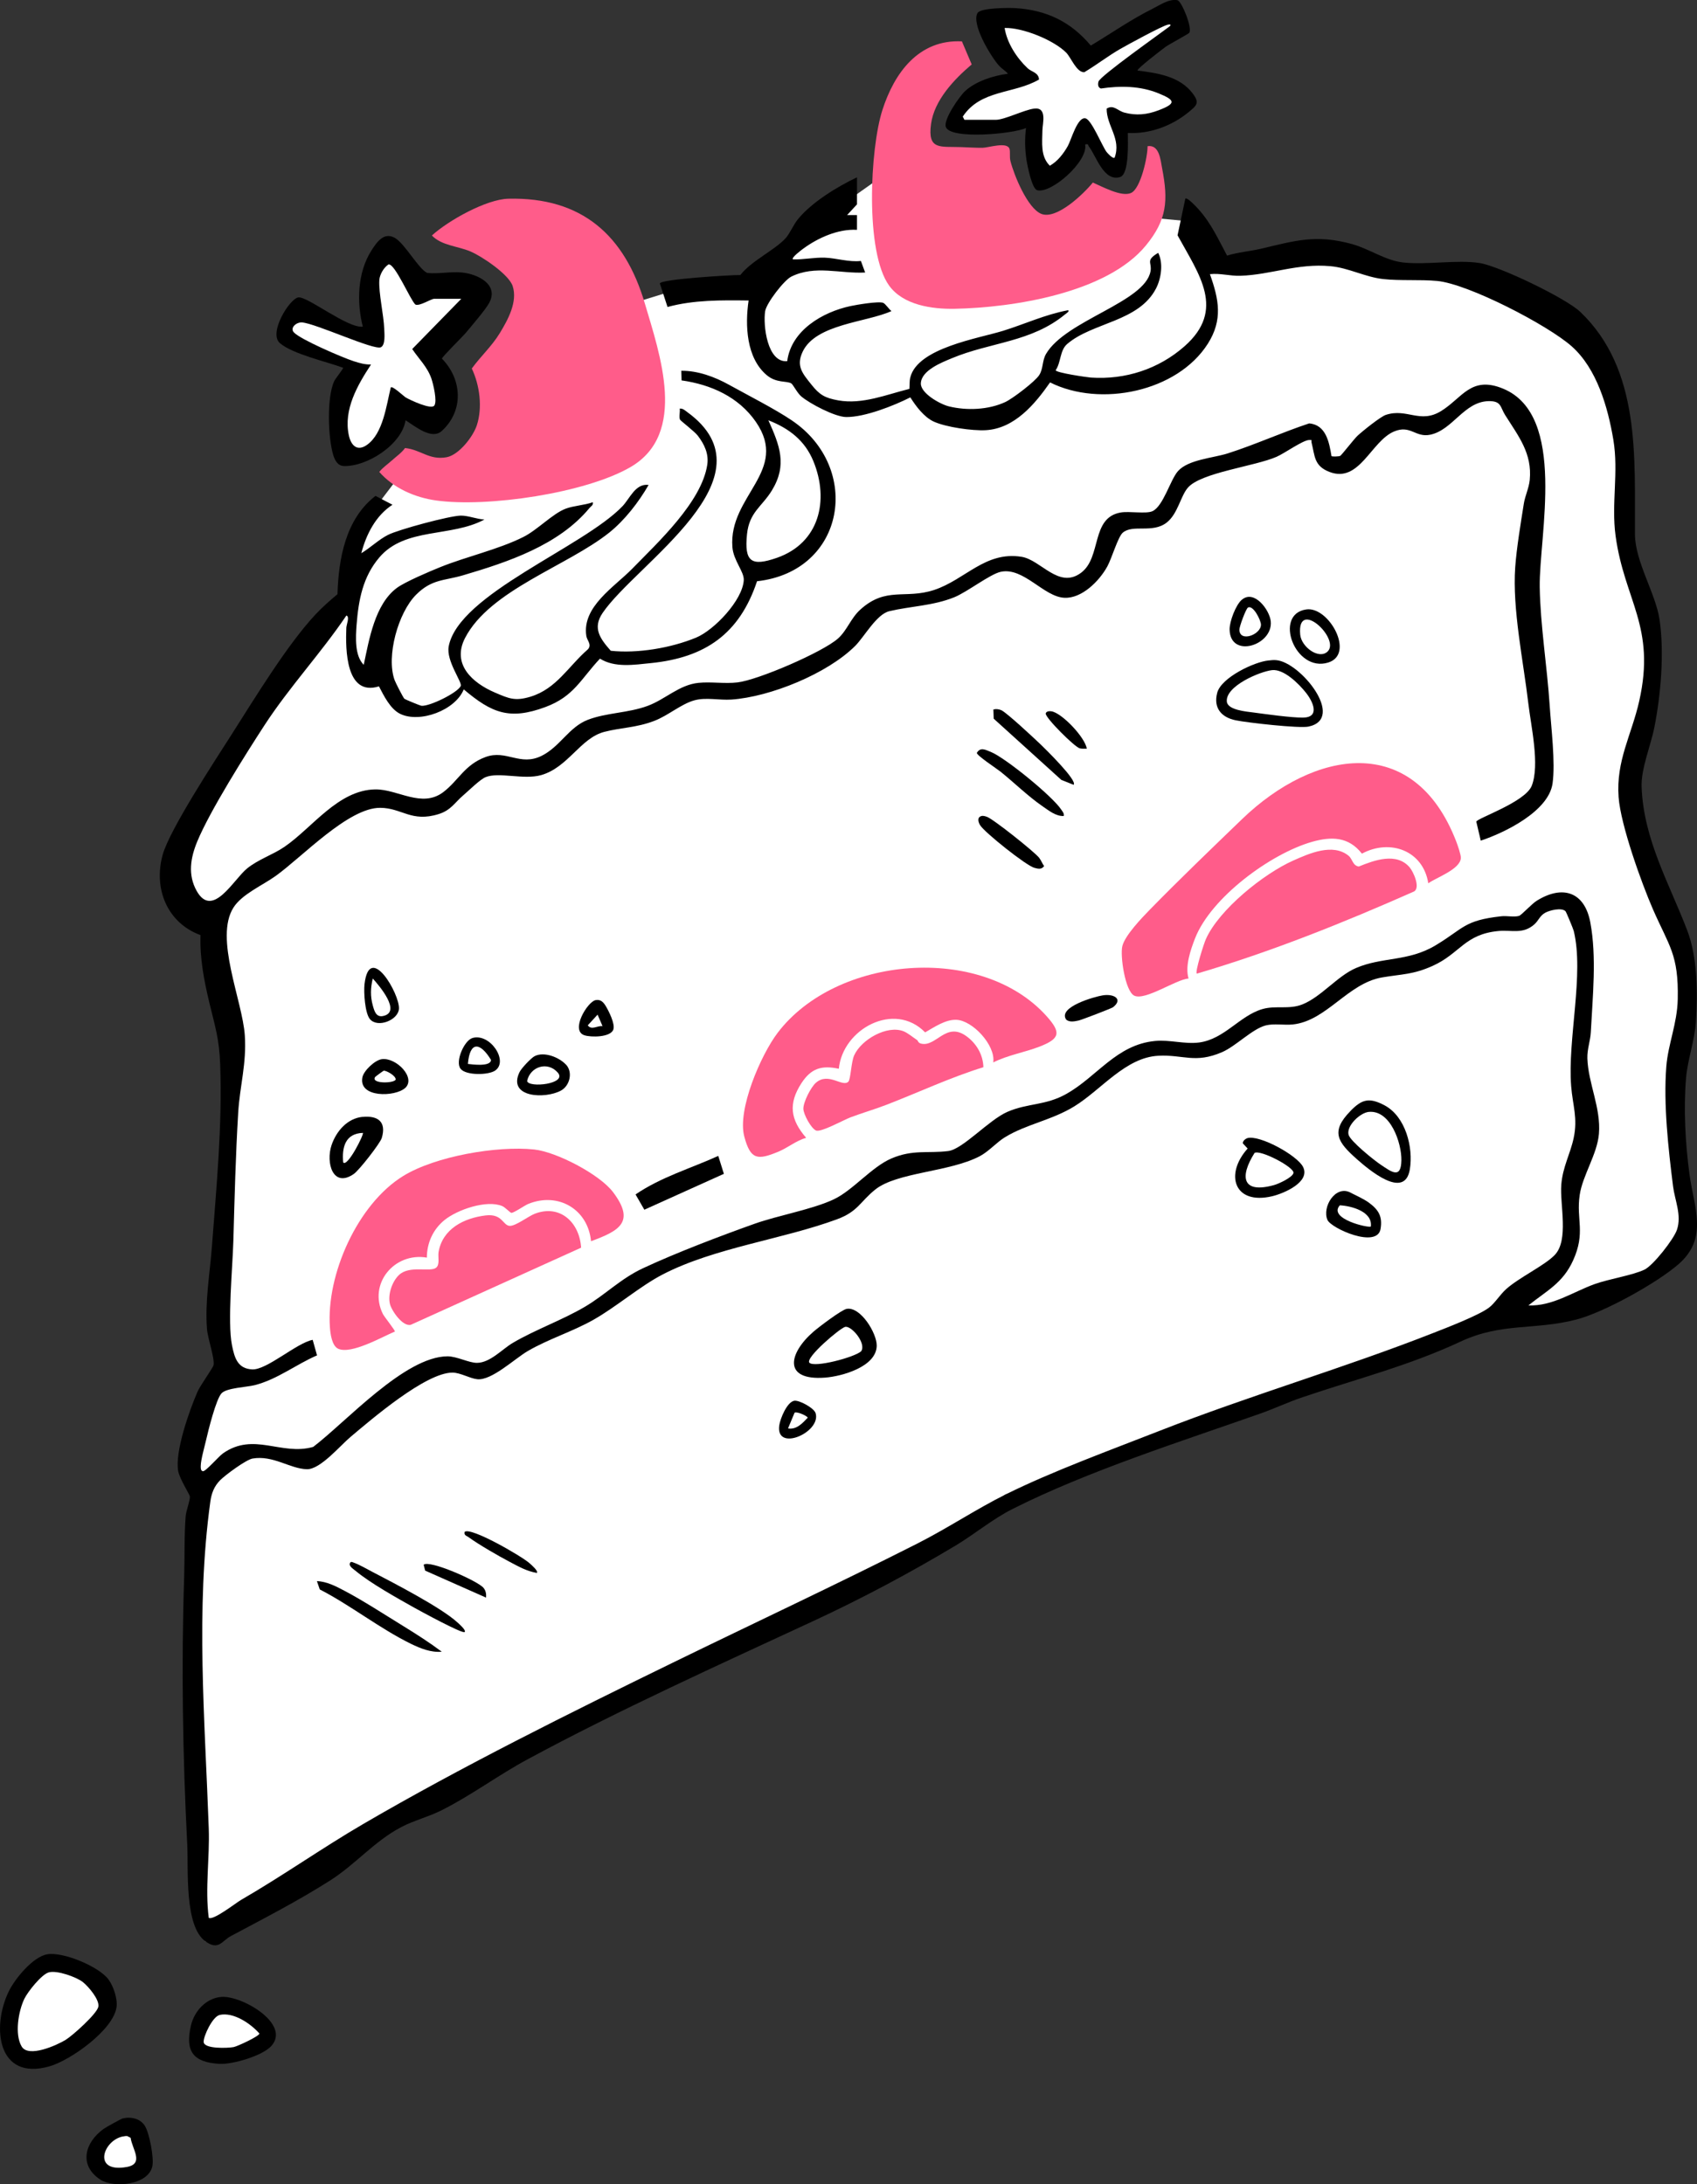 <?xml version="1.0" encoding="UTF-8"?>
<svg id="Layer_2" data-name="Layer 2" xmlns="http://www.w3.org/2000/svg" viewBox="0 0 269.98 347.44">
  <rect x="0" y="0" width="269.98" height="347.44" fill="#333333" stroke="none"/>
  <defs>
    <style>
      .cls-1 {
        fill: #ff5c8a;
      }

      .cls-2 {
        fill: #fff;
      }
    </style>
  </defs>
  <g id="Layer_1-2" data-name="Layer 1">
    <g>
      <polygon class="cls-2" points="9.38 311.98 17.53 317.36 14.01 323.66 8.08 327.36 2.89 326.99 .85 321.81 4.56 314.39 9.38 311.98"/>
      <polygon class="cls-2" points="15.3 341.63 18.27 339.04 20.49 338.3 22.9 342.19 21.6 345.52 17.71 346.45 14.75 344.23 15.3 341.63"/>
      <polygon class="cls-2" points="31.61 323.29 31.61 326.44 36.24 327.18 41.43 324.96 42.73 322.92 39.58 320.32 34.35 318.91 31.61 323.29"/>
      <polygon class="cls-2" points="177.62 11.86 185.71 13.53 187.96 16.74 184.04 19.71 177.74 18.76 178.57 23.39 177.62 27.08 172.86 21.14 170.84 23.63 166.92 28.03 164.9 25.54 164.3 19.11 157.64 20.3 151.46 19.95 153.24 15.67 162.16 12.46 159.78 9.13 157.76 3.42 161.81 2.59 169.53 6.39 172.86 9.01 186.66 2.35 187.49 5.2 177.62 11.86"/>
      <polygon class="cls-2" points="75 48.67 68.94 56.36 69.76 58.92 70.45 64.28 69.06 66.73 63.82 64.75 62.3 67.89 58.11 72.2 54.03 72.2 53.57 66.61 56.36 58.92 51.01 56.13 44.72 52.87 46.93 48.91 58.23 54.03 59.51 51.93 59.16 44.37 61.6 39.01 66.73 46.34 76.39 46 75 48.67"/>
      <polygon class="cls-2" points="32.68 308.83 77.48 280.7 139.2 251.37 160.01 237.7 191.78 226.98 223.02 215.17 240.59 209.48 254.45 207.68 267.8 198.19 268.31 190.23 266.77 173.03 268.05 162 268.31 152.5 263.18 140.7 259.33 125.04 261.89 114 263.69 105.02 260.61 92.96 258.91 82.18 258.44 69.12 255.14 59.36 249.94 51.8 238.92 45.5 232.31 43.77 223.49 42.82 212.47 40.94 207.75 40.31 198.3 41.41 194.05 41.72 189.95 35.27 179.72 34.32 149.33 41.41 144.61 25.03 132.8 33.38 118.48 45.66 106.98 46.29 96.75 49.44 80.85 69.59 67.46 75.26 63.53 75.73 58.49 82.34 54.71 95.72 45.11 108.16 35.5 122.96 29.84 132.88 27.16 140.44 31.88 146.26 34.09 148 36.92 163.11 36.45 176.02 35.03 212.07 35.98 218.37 31.57 224.04 30.78 236.16 31.1 243.72 30.31 276.94 32.04 296.78 31.41 304.34 32.68 308.83"/>
      <g>
        <path d="M136.34,28.2v4.31l-1.57,1.7h1.57s0,2.35,0,2.35c-3.01-.17-6.21,1.27-8.6,3.03-.25.19-1.9,1.41-1.59,1.67,1.75.05,3.33-.33,5.1-.27s3.83.74,5.71.52l.68,1.84c-3.99.21-7.96-1.22-11.75.65-1.15.57-3.95,4.2-4.16,5.5-.35,2.19.32,8.24,3.51,7.95.63-4.89,5.62-7.81,10.05-8.76.97-.21,4.56-.82,5.23-.51.4.19.89,1.01,1.31,1.3-3.92,1.8-12.05,2.03-14.14,6.48-1.07,2.27-.02,3.44,1.4,5.22,1.3,1.63,2.12,2.12,4.28,2.51,3.85.68,7.63-.92,11.31-1.83.05-.62-.01-1.2.14-1.82,1.17-4.7,10.83-6.2,14.77-7.42,3.44-1.07,6.69-2.59,10.31-3.27.35.13-.31.54-.42.63-5.42,4.48-11.86,4.42-18.06,7.01-1.6.67-4.84,1.92-4.92,3.99-.06,1.57,3.05,3.31,4.45,3.66,2.83.7,6.32.56,8.99-.69,1.16-.54,4.73-3.25,5.39-4.28s.46-2.29,1.08-3.36c3.13-5.38,15.74-8.22,16.63-13.16.26-1.45-.86-1.69,1.22-2.93.83,1.62.49,4.05-.34,5.66-2.76,5.33-10.09,5.37-14.14,8.84-1.18,1.01-.97,2.93-1.83,4.17.02.4,4.93,1.12,5.61,1.17,5.47.37,10.77-1.35,14.88-4.97,6.61-5.82,2.31-11.42-1.1-17.66l1.24-5.84c.33-.24,1.81,1.38,2.09,1.69,2.05,2.29,3.12,4.73,4.55,7.38,1.74-.54,3.61-.68,5.38-1.09,5.45-1.28,8.75-2.34,14.55-.73,2.69.75,5.27,2.6,8.06,2.91,3.76.42,8.61-.47,12.18.09,3.11.48,13.7,5.57,16.01,7.76,9.68,9.23,8.64,23.23,8.71,35.4.03,4.37,3.31,9.41,3.92,13.6.76,5.26.2,11.93-.84,17.14-.58,2.9-2.14,6.56-2.02,9.49.33,8.37,4.41,15.32,7.26,22.78,1.64,4.28,1.67,10,1.37,14.56-.2,2.98-1.32,6.03-1.56,8.89-.41,4.94-.12,10.45.55,15.37.71,5.28,3.04,10.09-1.74,14.26-3.44,3-11.86,7.67-16.26,8.81-6.7,1.74-11.85.44-18.43,3.51-8.18,3.82-16.53,5.94-25.11,8.84-2.29.77-4.5,1.82-6.78,2.62-12.6,4.43-27.55,9.19-39.41,15.18-3.19,1.61-6.05,4.02-9.06,5.82-7.28,4.36-14.83,8.38-22.52,11.95-15.01,6.96-31.04,14.2-45.59,22.06-4.63,2.5-8.9,5.7-13.61,8.07-2.15,1.08-4.44,1.63-6.45,2.69-4.3,2.26-7.27,5.93-11.34,8.51-5.06,3.22-10.45,5.99-15.74,8.81-1.49.79-1.95,2.37-4.07.85-3.38-2.41-2.69-11.49-2.89-15.39-.72-14.02-.96-28.52-.49-42.58.1-3.15-.01-6.47.24-9.66.07-.85.73-2.58.67-3.14-.03-.3-1.63-2.79-1.86-4.03-.56-3.06,1.78-9.65,3.07-12.62.43-.99,2.49-3.84,2.56-4.25.18-1.13-.93-4.21-1.05-5.74-.34-4.32.45-8.76.78-13.06.73-9.64,1.67-19.3,1.32-29-.15-4.11-.8-6-1.71-9.78-.85-3.54-1.55-7.14-1.42-10.81-5.34-1.96-7.52-7.46-6.01-12.81,1.13-4.02,8.35-15.02,10.95-19.09,3.69-5.78,8.79-14.2,13.32-19.07,1.1-1.18,2.3-2.23,3.53-3.26.18-5.69,1.29-11.96,6.05-15.64l2.7,1.41c-2.67,1.74-4.17,4.7-4.96,7.71,1.46-.87,2.74-2.15,4.26-2.92,1.68-.85,9.77-3.03,11.57-3.06,1.19-.01,2.55.57,3.76.62-5.28,2.86-12.59,1.2-16.71,6.02-2.63,3.08-3.32,6.76-3.63,10.73-.15,1.96-.32,4.93,1.14,6.36.85-3.99,1.76-9.62,5.27-12.23,1.28-.95,5.24-2.64,6.89-3.3,4.18-1.69,9.26-2.81,13.23-4.8,2.24-1.12,4.64-3.7,6.73-4.5,1.26-.48,3-.55,4.32-1.03.11.49-.28.62-.52.91-4.89,5.93-13,8.61-20.11,10.71-3.01.89-4.97.58-7.48,3.09-2.86,2.86-4.78,9.78-3.43,13.56.16.44,1.35,2.78,1.57,3,.11.1,2.51,1.09,2.7,1.11,1.28.13,5.72-2.04,6.26-3.14.29-.59-2.36-3.99-1.91-6.33,1.6-8.31,21.37-15.73,27.63-22.26,1.2-1.25,2.07-3.68,4.17-3.4-1.59,2.75-3.78,5.59-6.26,7.58-6.66,5.32-18.99,9.13-22.94,16.76-2.15,4.16,1.12,7.14,4.78,8.7,2.22.95,3.17,1.38,5.61.65,4.15-1.25,6.06-4.86,9.16-7.55.66-.75-.15-1.39-.26-2.12-.71-4.66,4.47-7.79,7.3-10.69,4.12-4.22,11.02-10.6,11.94-16.52.27-1.76-.46-3.27-1.5-4.64-.49-.65-2.72-2.36-2.82-2.54-.22-.39.03-1.28-.06-1.77.48-.06.82.27,1.17.53,14.31,10.35-8.1,24.09-13.45,31.99-1.63,2.41-.37,4.09,1.31,6,4.27.46,9.6-.45,13.57-2.09,2.88-1.19,7.42-5.96,7.59-9.15.07-1.35-1.64-3.1-1.81-5.25-.63-8.19,9.14-12.1,3.73-19.93-2.75-3.97-7.14-5.93-11.82-6.59l-.04-1.53c2.62-.03,5.31.96,7.58,2.22,2.97,1.65,7.33,3.86,10,5.67,11.22,7.56,8.55,24.02-5.53,25.59-2.79,8.37-8.24,12.15-16.89,13.02-2.67.27-5.74.77-8.1-.71-3.08,3.29-4.15,6.02-8.68,7.7-5.69,2.11-8.52.97-12.99-2.81-1.33,3.33-7.01,5.43-10.14,3.88-1.56-.78-2.57-2.87-3.35-4.36-5.28,1.64-5.33-5.85-5.19-9.32.02-.53.58-1.77.01-1.95-4.05,5.99-9.06,11.36-13.01,17.42-3.02,4.64-8.71,13.66-10.72,18.53-1.07,2.59-1.53,5.29-.09,7.86,2.53,4.5,5.87-1.84,8.03-3.58,1.84-1.48,4.06-2.15,5.96-3.45,4.42-3.03,8.51-9.02,14.41-9.12,3.56-.06,7.42,3.04,10.85.42,2.42-1.85,3.39-4.35,6.71-5.57s5.49,1.53,8.94-.2c2.93-1.47,4.33-4.57,7.33-5.72s6.39-1.06,9.53-2.22c2.83-1.05,5-3.35,8.09-3.66,1.99-.2,4.17.17,6.2-.07,3.26-.38,13.55-4.81,15.99-6.99,1.42-1.26,2.03-3.22,3.52-4.57,4.12-3.75,7.15-1.63,11.75-3.14,4.98-1.64,8.13-6.2,13.92-5.28,3.09.49,5.91,5.18,9.46,2.55,3.33-2.47,1.52-8.78,6.33-9.6,1.36-.23,4.02.25,5.03-.2,1.73-.78,2.85-5.01,4.07-6.38,1.64-1.84,5.58-2.08,7.89-2.81,4.4-1.4,8.6-3.33,12.98-4.78,2.68.22,3.19,3.01,3.55,5.2.13.11,1.12.07,1.37-.02.2-.07,2.19-2.67,2.78-3.22.76-.71,3.66-3.05,4.51-3.32,3.37-1.1,5.42,1.47,8.79-.61s4.75-5.67,9.87-3.55c10.2,4.23,5.69,23.39,5.81,31.54.09,6.02,1.18,12.71,1.58,18.8.23,3.58.94,9.1.46,12.47-.64,4.41-7.58,7.81-11.42,9.08l-.71-3.02c.08-.53,7.79-3.1,8.82-5.71,1.31-3.32-.12-9.47-.54-13.08-.79-6.73-2.56-15.04-2.09-21.67.21-3,.89-7.08,1.37-10.12.2-1.26.81-2.47.94-3.76.42-4.28-1.82-7-3.93-10.37-.79-1.27-.57-2.24-2.66-2.18-3.87.11-5.67,4.6-9.24,5.34-2.37.49-3.12-1.61-5.74-.52-3.67,1.53-5.5,8.26-10.26,6.45-2.5-.95-2.34-2.53-2.88-4.69-.09-.36.21-.43-.39-.4-1.01.04-3.87,2.1-5.17,2.67-3.45,1.52-12.06,2.5-14.13,4.93-1.16,1.36-1.59,4.15-3.35,5.53-2.26,1.77-5.4.23-7,1.62-.76.66-1.75,4.1-2.46,5.38-1.26,2.29-4.02,5.09-6.8,4.97-3.29-.13-6.49-4.89-10.12-4.14-1.72.36-5.35,3.22-7.43,4.06-3.41,1.37-6.9,1.4-10.32,2.21-2.05.49-3.98,4.08-5.44,5.53-4.42,4.41-13.49,8.1-19.68,8.53-1.96.13-4.05-.39-5.89.12-2.12.58-4.16,2.42-6.39,3.27-2.83,1.09-5.23,1.05-7.92,1.74-3.82.97-5.79,5.68-10.09,6.89-2.79.78-6.7-.54-8.82.32-.89.36-2.72,2.18-3.6,2.93-1.29,1.1-1.91,2.33-3.85,2.94-4.37,1.37-5.86-.98-9.33-.99-5.06-.02-12.37,7.79-16.61,10.83-2.1,1.51-5.37,2.9-6.72,5.03-3.08,4.84,1.42,14.79,1.8,20.32.3,4.53-.79,8.02-1.05,12.29-.41,6.75-.58,13.66-.77,20.37-.12,4.24-.96,12.95-.22,16.65.4,1.99.89,3.73,3.22,3.84s7.06-4.21,9.62-4.7l.69,2.47c-3.38,1.46-6.31,3.82-9.93,4.74-1.23.31-4.44.43-5.25,1.28-.88.91-2.14,5.99-2.47,7.45-.26,1.14-.83,3.08-.85,4.13,0,.3-.03.75.34.83.41.09,2.55-2.39,3.18-2.83,4.92-3.47,9.29.41,14.37-1.04,5.2-3.95,14.57-14.38,21.36-14.41,1.51,0,3.41,1.05,4.7,1.04,2.11-.02,4-2.18,5.7-3.18,3.65-2.14,7.91-3.64,11.48-5.75,3.27-1.93,5.67-4.47,9.27-6.14,5.25-2.45,12.27-5.12,17.75-7.07,3.73-1.32,9.22-2.28,12.58-3.88,3.04-1.44,6.03-5.17,9.17-6.5,3.4-1.45,5.75-.77,9.01-1.17,2.34-.29,6.46-4.95,9.43-6.24,3.28-1.42,6.06-.97,9.41-2.87,4.89-2.77,7.94-7.81,14.06-8.4,2.35-.23,4.74.54,7.03.24,4.04-.54,6.44-4.27,10.08-5.32,2.07-.6,4.22.1,6.32-.73,3.01-1.19,5.6-4.54,8.56-5.8,4.18-1.79,8.29-1,12.61-3.58,4.54-2.71,4.5-3.99,10.5-4.65.87-.1,2.03.17,2.82-.06.38-.11,2.01-1.91,2.82-2.41,4.14-2.58,7.62-1.39,8.52,3.45,1.03,5.49.37,11.82.08,17.44-.07,1.4-.59,2.69-.55,4.18.13,3.99,2.18,7.87,1.84,12-.27,3.26-2.61,6.64-3.06,9.74-.58,3.94.98,5.95-1.06,10.43-1.64,3.6-4.18,4.79-7.1,7.13,3.83.16,7.09-2.15,10.57-3.4,2.3-.82,6-1.38,7.9-2.29,1.39-.67,4.65-4.83,5.16-6.33.79-2.33-.34-4.7-.62-6.94-.75-5.99-1.54-13.03-1.07-19.04.28-3.57,1.74-6.83,1.82-10.72.15-7.14-1.39-8.43-3.96-14.32-1.84-4.23-5.12-13.38-5.45-17.8-.43-5.81,2.06-9.88,3.28-15.29,2.68-11.87-2.36-16-3.76-26.28-.7-5.13.51-10.12-.36-15.31s-2.64-11.29-6.6-14.82c-3.8-3.39-16.48-9.96-21.44-10.42-2.71-.25-5.86,0-8.58-.3-2.88-.32-5.5-1.79-8.4-2.05-5.25-.48-9.44,1.37-14.33,1.53-1.63.05-3.19-.44-4.83-.26,1.44,4.02,2.07,7.27-.32,11.05-4.86,7.68-17.14,10.17-25.11,6.17-2.42,3.47-5.65,7.34-10.23,7.6-2.12.12-6.35-.48-8.28-1.37-1.54-.71-2.85-2.46-3.72-3.85-2.63,1.33-7.23,3.15-10.19,3.13-1.78-.01-5.79-2.12-7.16-3.28-.64-.54-1.32-1.91-1.59-2.07-.74-.44-2.38-.02-3.91-1.32-3.25-2.74-3.46-7.94-2.88-11.87-4.33-.05-8.7-.11-12.9,1.03l-1.22-3.74c.11-.69,11.53-1.37,12.81-1.34,1.71-2.24,5.5-3.98,7.2-5.86.69-.77,1.23-2.12,1.95-3.01,2.18-2.69,6.28-5.2,9.4-6.67ZM122.24,66.85c1.8,4.01,3.04,7.09.57,11.15-1.59,2.61-3.61,3.45-3.97,7-.44,4.36.67,5.16,4.77,3.73,6.74-2.36,8.34-9.13,5.8-15.35-1.36-3.32-3.87-5.24-7.18-6.53ZM33.19,305.05c.65.55,4.35-2.36,5.13-2.81,6.74-3.9,12.92-8.28,19.49-12.11,15.55-9.07,32.9-17.68,49.11-25.59,12.97-6.33,26.11-12.47,38.99-18.99,4.91-2.49,9.38-5.49,14.1-7.84,7.32-3.64,16.85-7.12,24.58-10.15,14.31-5.6,29.3-9.97,43.48-15.54,2.14-.84,7.13-2.76,8.8-4,.94-.7,1.76-2.08,2.77-2.98,2.08-1.85,6.05-3.71,7.68-5.38,2.32-2.37.82-8.03,1.07-11.21.22-2.84,1.43-4.88,1.97-7.43.68-3.19-.16-5.17-.4-8.24-.59-7.48,2.09-17.82.41-24.7-.09-.35-1.19-3-1.31-3.13-.6-.62-2.49-.16-3.19.22-.92.49-1.08,1.27-1.78,1.88-1.83,1.61-3.61.84-5.74,1.05-5.35.52-6.07,3.57-10.4,5.53-3.14,1.42-4.92,1.31-8.08,1.85-5.46.94-8.83,6.92-14.2,7.48-1.38.14-2.98-.18-4.29.15-2.15.55-4.76,3.31-6.97,4.26-4.29,1.85-6.15.36-10.14.57-5.21.27-9.05,5.4-13.36,8.05-3.59,2.21-7.61,2.82-11.03,4.91-1.32.8-2.56,2.26-4.03,3.03-4.85,2.53-13.17,2.52-16.63,5.31-2.37,1.91-2.74,3.48-6.01,4.69-8.57,3.19-19.51,4.52-27.77,8.79-3.6,1.86-7.38,5.16-11.05,7.23-3.35,1.89-7.16,3.05-10.44,4.97-2.09,1.22-5.74,4.72-8.03,4.47-1.2-.13-2.69-1.05-3.94-1.05-4.25,0-12.86,7.41-16.19,10.21-1.68,1.4-4.83,5.22-6.98,5.16-2.7-.08-5.34-2.26-8.63-1.7-1.04.18-4.35,2.63-5.16,3.45-.96.97-1.37,2.07-1.56,3.41-2.36,17.19-.86,34.71-.25,51.96.17,4.76-.61,9.53,0,14.24Z"/>
        <path class="cls-1" d="M62.32,73.27c.71-.66,1.54-1.2,2.12-2,2.56.27,3.84,1.97,6.62,1.46,1.95-.36,4.22-3.28,4.81-5.11.91-2.82.45-6.34-.81-9,1.43-1.97,3.17-3.52,4.46-5.64s2.86-4.98,2.04-7.48c-.61-1.86-4.93-4.76-6.76-5.52-2.01-.84-4.56-.92-6.09-2.52,2.62-2.39,8.67-5.77,12.17-5.85,11.7-.28,18.51,5.83,21.7,16.63,2.4,8.13,6.86,20.75-2.27,26.06-7.16,4.16-22.79,6.45-30.93,5.31-3.38-.47-6.78-1.96-9.04-4.54.56-.71,1.33-1.21,1.98-1.81Z"/>
        <path class="cls-1" d="M153.02,6.55l1.57,3.7c-2.78,2.35-5.96,5.69-6.47,9.48-.57,4.18,1.45,3.55,4.76,3.67,1,.04,2.49.12,3.43.11s3.9-1.01,4.29.16c.16.48-.02,1.27.15,1.94.56,2.22,2.71,7.52,4.91,8.41,2.43.98,6.75-3.19,8.2-4.98,1.46.62,4.56,2.35,6.09,1.65s2.63-5.75,2.62-7.44c1.88-.27,2.05,2.15,2.32,3.56.98,5.09.78,8.14-2.59,12.24-6.2,7.56-21.13,9.89-30.41,10.07-3.6.07-8.18-.57-10.44-3.69-3.85-5.34-3.05-21.75-1.07-27.92,1.9-5.92,5.77-11.26,12.63-10.93Z"/>
        <path class="cls-1" d="M227.23,140.51c-.81-5.2-6.07-7.13-10.56-4.72-2.13-2.72-4.85-2.75-7.93-1.88-6.6,1.88-16.07,8.86-18.61,15.34-.73,1.87-1.62,4.46-1.04,6.4-2.06.18-6.85,3.54-8.62,2.74-1.47-.67-2.3-6.39-1.91-7.91.43-1.7,3.1-4.48,4.39-5.8,4.7-4.81,9.8-9.7,14.63-14.36,11.48-11.07,27.34-13.91,34.09,3.52.22.57.76,2.12.74,2.63-.06,1.8-3.92,3.13-5.19,4.04Z"/>
        <path class="cls-1" d="M94.03,197.45c-.48-5.08-5.21-7.88-9.99-5.94-.55.22-2.3,1.45-2.69,1.42-.19-.02-.99-.89-1.45-1.08-2.48-1.04-7.17.58-9.2,2.24-1.81,1.48-2.78,3.61-2.79,5.96-5.18-.88-9.36,4.17-7,8.96.22.45,2.01,2.66,1.91,2.8-2.03.85-6.93,3.67-9.01,2.74-1.01-.46-1.25-2.39-1.32-3.38-.62-8.38,4.4-19.66,11.68-24.12,5.11-3.13,14.89-4.82,20.81-4.2,3.53.37,10.4,3.94,12.55,6.78,3.57,4.73,1.04,6.15-3.5,7.81Z"/>
        <path class="cls-1" d="M158.02,168.98c.38-2.72-3.31-6.69-5.9-6.76-1.73-.05-3.5,1.18-4.94,2-4.89-5.01-13.11-.56-13.73,5.79-2.75-.59-4.41-.06-5.94,2.28-2.13,3.28-1.77,5.8.74,8.7-1.62.47-2.9,1.58-4.44,2.22-3.28,1.35-4.41,1.31-5.4-2.42-1.14-4.28,2.64-12.99,5.3-16.49,9.31-12.28,32.4-14.28,42.82-2.63,2.3,2.58,2.14,3.55-1.18,4.83-2.37.91-4.99,1.33-7.31,2.49Z"/>
        <path d="M181,11.22c3.19.42,6.67.9,8.75,3.65,1.15,1.52.63,1.91-.68,2.99-2.66,2.18-6.18,3.48-9.64,3.29,0,1.31.26,6.55-1.23,7.01-2.61.8-3.81-3.38-4.96-4.85-.17-.21,0-.48-.6-.33.49,2.73-5.48,7.92-7.65,7.27-.83-.25-1.55-3.94-1.69-4.86-.25-1.7-.28-3.33-.07-5.03-1.93.93-12.08,1.89-12.76-.18-.39-1.17,2.16-4.85,3.09-5.71,1.69-1.55,4.53-2.46,6.8-2.74-.41-.49-.96-.77-1.44-1.3-1.27-1.42-4.43-6.61-3.4-8.36.49-.84,4.96-.84,6.01-.78,4.99.31,8.82,2.17,12.01,5.96,3.25-1.94,6.39-4.15,9.79-5.84,1.23-.61,2.61-1.62,4-1.38.68.21,2.38,4.37,1.88,5.18-.11.19-3.13,1.78-3.77,2.24-.41.29-4.64,3.53-4.46,3.76ZM153.45,19.06h4.96c1.4,0,4.49-1.57,6.08-1.78,2.17-.3,1.36,2.39,1.35,3.47-.02,1.93-.34,4.12,1.18,5.61,1.22-.67,2.19-1.94,2.86-3.13.55-.97,1.54-4.73,2.83-4.4.96.25,2.62,4.37,3.32,5.32.15.21,1.05,1.19,1.3.92,1.09-2.99-1.29-5.05-1.27-7.79,1.09-.69,1.72.33,2.82.63,1.89.51,3.61.33,5.42-.36,2.88-1.09,2.68-1.62,0-2.71-2.91-1.18-6.05-1.22-9.15-.76-.49-.15-.51-.68-.39-1.1.25-.88,9.75-7.59,11.18-8.68.39-.27.41-.48-.12-.38-.85.15-6.47,3.22-7.62,3.88-1.96,1.13-3.76,2.54-5.7,3.69-1.24.04-2.09-2.32-2.88-3.12-1.99-2-6.94-4.01-9.79-3.92.37,2.38,1.92,4.77,3.65,6.4.65.61,1.75.67,1.82,1.8-3.96,2.32-9.28,1.57-12.13,5.9l.27.52Z"/>
        <path d="M64.52,66.85c-.59,3.87-6.14,7.4-9.81,7.28-.97-.03-1.41-.87-1.67-1.67-.87-2.73-1.07-9.33.14-11.85.18-.38,1.49-2.01,1.41-2.11-2.61-.97-8.01-2.16-10.06-3.92-1.86-1.59,1.52-7.05,2.93-7.27s7.87,4.96,10.26,4.65c-.99-3.88-.85-8.63,1.36-12.09.83-1.3,1.97-3.04,3.75-2.02,1.6.92,3.78,4.98,5.15,5.57,1.77.18,3.69-.25,5.54-.07,2.47.25,5.88,1.89,4.31,4.83-.58,1.08-2.87,3.74-3.78,4.83-.48.57-3.74,3.77-3.74,4.04,3.23,3.31,3.5,8.29-.03,11.51-1.62,1.47-4.27-.78-5.76-1.71ZM73.4,47.53h-4.31c-.53,0-2.3,1.21-3,.92-.81-.71-3.26-6.57-4.28-6.39-.75.48-1.41,1.62-1.46,2.49-.13,2.06.7,5.52.78,7.79.03.77.21,2.54-.54,2.9-1.08.52-10.34-3.78-12.53-3.95-.92-.07-1.97.87-1.31,1.58,1.03,1.13,7.79,4.03,9.53,4.59.89.29,1.8.55,2.75.52-2.14,3.26-4.4,7.14-3.54,11.24.34,1.62,1.32,2.66,2.89,1.55,2.57-1.81,3.09-6.29,3.79-9.14.28-.31,2.05,1.41,2.42,1.62.7.4,4.03,1.97,4.51,1.26s-.17-3.4-.46-4.27c-.65-1.89-1.99-3.12-3.06-4.72l7.82-8Z"/>
        <path class="cls-1" d="M224.27,137.98c.58.68,1.73,3.19.71,3.82-11.27,4.99-22.74,9.6-34.58,13.08-.3-.31,1.12-4.77,1.44-5.48,2.09-4.72,9.21-10.42,13.88-12.5,2.58-1.15,6.3-2.81,8.81-.79.68.55.64,1.57,1.64,1.73,2.46-1,6.02-2.32,8.11.15Z"/>
        <path class="cls-1" d="M92.45,198.47l-27.08,12.26c-1.3.37-3.1-2.28-3.34-3.33-.35-1.49.35-3.55,1.45-4.59,1.68-1.59,4.95-.4,5.9-1.15.63-.5.27-1.72.39-2.48.63-3.71,4.03-5.42,7.48-5.84,2.7-.33,2.73,1.61,3.85,1.66.93.04,2.95-1.53,3.98-1.93,4.05-1.55,7.12,1.41,7.37,5.4Z"/>
        <path class="cls-1" d="M145.9,165.43c.14.09.15.45.6.57,2.41.64,3.96-3.52,7.21-1.2,1.61,1.15,2.69,2.95,2.74,4.96-5.23,1.62-10.23,3.97-15.34,5.95-1.91.74-3.9,1.31-5.81,2.03-1.11.42-4.7,2.43-5.48,2.09s-1.98-2.54-2.01-3.44c-.03-1.06,1.19-3.45,1.99-4.15,2-1.76,4.25.77,5.17-.18.37-.38.44-3.11.92-4.18,1.13-2.52,5.25-4.87,7.87-3.83.67.27,1.5.97,2.14,1.39Z"/>
        <path d="M7.52,310.87c2.52-.43,8.2,1.94,9.73,3.99.79,1.06,1.48,3.11,1.29,4.42-.51,3.63-7.34,8.47-10.69,9.42-8.3,2.35-9.2-6.29-6.45-11.94.98-2,3.83-5.5,6.12-5.89ZM7.78,313.74c-1.17.31-3.36,3.09-3.9,4.2-.95,1.96-1.58,5.65-.44,7.59,1.08,1.85,5.57-.18,6.99-1.04,1.1-.67,4.97-4.13,5.21-5.26s-1.6-3.27-2.47-3.95c-1.05-.81-4.09-1.89-5.38-1.54Z"/>
        <path d="M35.21,317.65c3.24-.25,11.03,4.26,8,7.76-1.38,1.6-6.24,3.02-8.33,2.89-4.17-.26-5.44-1.99-4.51-6.07.53-2.3,2.4-4.39,4.85-4.58ZM34.93,320.53c-1.11.25-2.56,3.34-2.53,4.27.03,1.17,3.9,1,4.77.83.59-.11,4.11-1.74,4.1-2.16-1.41-1.59-4.13-3.45-6.34-2.95Z"/>
        <path d="M19.52,336.98c1.34-.31,2.86.01,3.58,1.27.68,1.19,1.41,4.98,1.14,6.32-.62,3.02-6.15,3.53-8.28,2.14-3.49-2.28-2.46-5.92.53-8.07.34-.24,2.77-1.6,3.04-1.66ZM19.53,339.85c-3.14.63-4.91,5.86.66,4.85,2.79-.51.83-2.85.59-4.64l-.53-.27c-.24-.03-.48.02-.72.07Z"/>
        <path d="M201.84,105.06c.43-.04.73-.09,1.19-.05,3.86.3,11.12,9.32,5.14,10.57-1.48.31-9.73-.62-11.57-1-2.28-.46-3.59-1.96-2.95-4.38s5.9-4.93,8.18-5.14ZM202.36,106.6c-1.91.22-7.43,2.53-7.18,5.01.13,1.34,3.11,1.58,4.25,1.73,2.04.27,5.94.82,7.83.81,2.79-.01,1.65-2.51.52-3.94s-3.53-3.83-5.42-3.61Z"/>
        <path d="M57.67,177.67c2.43-.24,3.84.75,3.07,3.34-.26.87-3.62,5.16-4.45,5.73-3.32,2.3-4.49-1.77-3.54-4.59.76-2.23,2.52-4.25,4.92-4.49ZM57.73,180.21c-2.79.09-3.36,2.29-3.13,4.7.68.8,3.35-4.5,3.13-4.7Z"/>
        <path d="M115.17,186.72l-12.66,5.71-1.4-2.43c4.06-2.77,8.74-4.12,13.16-6.13l.89,2.84Z"/>
        <path d="M207.84,96.94c3.58-.49,7.78,7.11,3.47,8.45-5.3,1.65-8.76-7.72-3.47-8.45ZM211.23,103.62c2.03-2.03-4.91-8.54-4.38-2.68.18,1.99,3.01,4.04,4.38,2.68Z"/>
        <path d="M90.03,169.33c1.15,1.2.63,3.37-.77,4.14-2.52,1.39-8.58,1.14-6.6-2.94.3-.61,1.84-2.25,2.42-2.54,1.54-.75,3.86.2,4.94,1.34ZM88.74,170.62c-1.61-1.85-4.39-.97-4.88,1.34.24,1.14,6.46.47,4.88-1.34Z"/>
        <path d="M170.81,124.84l-1.96-.78-10.76-9.74-.05-1.46c.43-.12.85-.06,1.26.11.83.36,5.31,4.54,6.28,5.47.59.57,5.91,5.75,5.22,6.4Z"/>
        <path d="M169.25,129.8c-1.3.07-2.45-.91-3.48-1.61-2.26-1.57-4.42-3.69-6.58-5.43-.57-.46-3.86-2.62-3.78-3,.57-.96,1.35-.5,2.22-.15,2.32.93,9.86,7.1,11.2,9.17.21.32.49.59.41,1.02Z"/>
        <path d="M197.55,95.42c1.97-1.72,4.45,1.61,4.62,3.43.36,3.82-6.46,5.97-6.55,1.29-.02-1.27.97-3.89,1.93-4.73ZM198.53,96.66c-.31.18-1.36,2.99-1.35,3.5.01,2.07,3.42.81,3.43-.79,0-.69-1.24-3.2-2.08-2.72Z"/>
        <path d="M64.44,173.08c-1.59,1.42-7.41,1.58-6.79-1.69.21-1.08,2-2.77,3.11-2.91,2.29-.29,5.49,2.99,3.68,4.61ZM61.03,170.33c-.08.02-1.3.92-1.35.99-.74,1.12,3.14,1.02,3.27.39.03-.6-1.53-1.46-1.92-1.39Z"/>
        <path d="M156.1,129.82c.31-.1.59.01.88.1.92.26,7.65,5.62,8.35,6.54.31.41.48.89.78,1.31-.42.59-.98.43-1.57.27-1.28-.35-7.94-5.64-8.62-6.79-.29-.48-.49-1.22.18-1.43Z"/>
        <path d="M58.85,162.11c-.8-.95-1-4.31-.86-5.54.78-6.8,5.63,1.55,5.48,3.9-.11,1.79-3.38,3.11-4.62,1.64ZM59.3,155.66c-.35,1.49-.4,2.81.01,4.29.25.9.53,1.89,1.62,1.67,3.03-.61-.63-4.87-1.63-5.97Z"/>
        <path d="M75.15,165.12c2.8-.84,5.82,3.68,3.62,5.18-1.09.74-4.64.79-5.49-.28-.91-1.14.57-4.51,1.88-4.9ZM74.44,169.24c.71.09,3.68.48,3.67-.65-1.7-2.79-3.36-3.05-3.67.65Z"/>
        <path d="M94.75,159.09c.78-.15,1.22.29,1.6.91.51.84,1.53,2.87,1.23,3.76-.42,1.26-3.54,1.27-4.61.92-2.28-.76.5-5.34,1.78-5.59ZM95.86,163.23l-.79-1.83-1.56,1.7c.6.83,1.53.02,2.34.13Z"/>
        <path d="M175.45,158.33c1.81-.28,3.25.61,1.63,1.89-.23.18-5,2.01-5.46,2.11-.64.14-1.44.32-1.99-.13-1.42-2.01,4.57-3.68,5.82-3.87Z"/>
        <path d="M172.9,119.09c-.37,0-.75.04-1.12-.05-.81-.2-5.54-4.91-5.41-5.55.07-.33.52-.39.85-.35,1.64.18,5.43,4.16,5.68,5.96Z"/>
        <path d="M134.71,208.2c2.19-.37,4.78,3.84,4.77,5.84-.02,3.37-5.54,4.9-8.22,5.1-6.81.51-5.76-3.93-1.83-7.32.83-.72,4.46-3.48,5.28-3.62ZM128.77,216.77c.77.83,7.16-.85,8.23-1.82.88-1.24-1.55-4.13-2.55-3.88-.82.2-6.4,4.93-5.68,5.71Z"/>
        <path d="M214.85,176.72c1.82-1.86,2.96-2.19,5.41-.9,3.35,1.77,4.62,6.7,4.03,10.21-.82,4.9-6.56,0-8.42-1.64-3.03-2.69-4.26-4.36-1.02-7.66ZM217.76,176.87c-1.36.13-3.56,2.19-3.22,3.61.25,1.03,4.09,4.11,5.14,4.8,1.69,1.13,3.22,2.34,3.27-.72.04-2.74-1.73-8.02-5.19-7.69Z"/>
        <path d="M198.42,181.05c1.92-.59,7.97,2.73,8.89,4.58,1.19,2.39-3.02,4.2-4.89,4.65-6.11,1.46-7.61-3.49-3.93-7.58l-.76-.82c-.06-.34.39-.73.69-.82ZM199.59,183.4c-2.39,3.78-2.01,6.55,3.14,5.1.69-.19,2.93-1.22,3.05-1.92.16-.9-5.24-3.74-6.2-3.18Z"/>
        <path d="M70.27,262.74c-1.72.15-3.37-.52-4.88-1.25-4.98-2.44-9.57-6.11-14.52-8.66l-.45-1.32c1.55.05,3.02.82,4.35,1.52,2.98,1.56,6.53,3.88,9.47,5.68,2.03,1.25,4.12,2.59,6.03,4.02Z"/>
        <path d="M214.86,189.72c.9.47,2.05.95,2.95,1.61,1.52,1.13,2.15,2.18,1.83,4.14-.52,3.21-7.89-.07-8.46-1.43-.87-2.05,1.28-5.59,3.68-4.33ZM218.09,195.1c.3-2.36-3.05-3.27-4.93-3.37-1.94,2.15,4.65,3.66,4.93,3.37Z"/>
        <path d="M73.92,259.61c-.35.32-7.13-3.38-8.01-3.87-2.74-1.54-6.97-3.89-9.31-5.84-.29-.24-1.04-.7-.96-1.13.09-.47.4-.29.69-.18.87.31,2.1,1.03,2.97,1.48,3.43,1.79,10.78,5.58,13.44,7.98.23.21,1.48,1.28,1.18,1.56Z"/>
        <path d="M126.35,222.82c.78-.14,3.16,1.15,3.41,1.98.91,3.05-6.37,6.22-5.79,1.96.15-1.08,1.22-3.72,2.38-3.94ZM125.37,227.22c1.35.23,2.28-.81,3.13-1.7,0-.25-1.7-1.04-2.09-.8l-1.04,2.5Z"/>
        <path d="M77.32,254.13l-9.68-4.29-.24-.93c.87-.84,8.62,2.57,9.52,3.67.38.46.45.97.41,1.55Z"/>
        <path d="M85.41,250.21c-1.65-.29-2.91-1.02-4.35-1.78-1.89-1-4.83-2.69-6.53-3.92-.32-.23-.73-.27-.61-.83.96-.84,9.12,3.9,10.31,4.97.24.21,1.48,1.27,1.18,1.56Z"/>
      </g>
    </g>
  </g>
</svg>